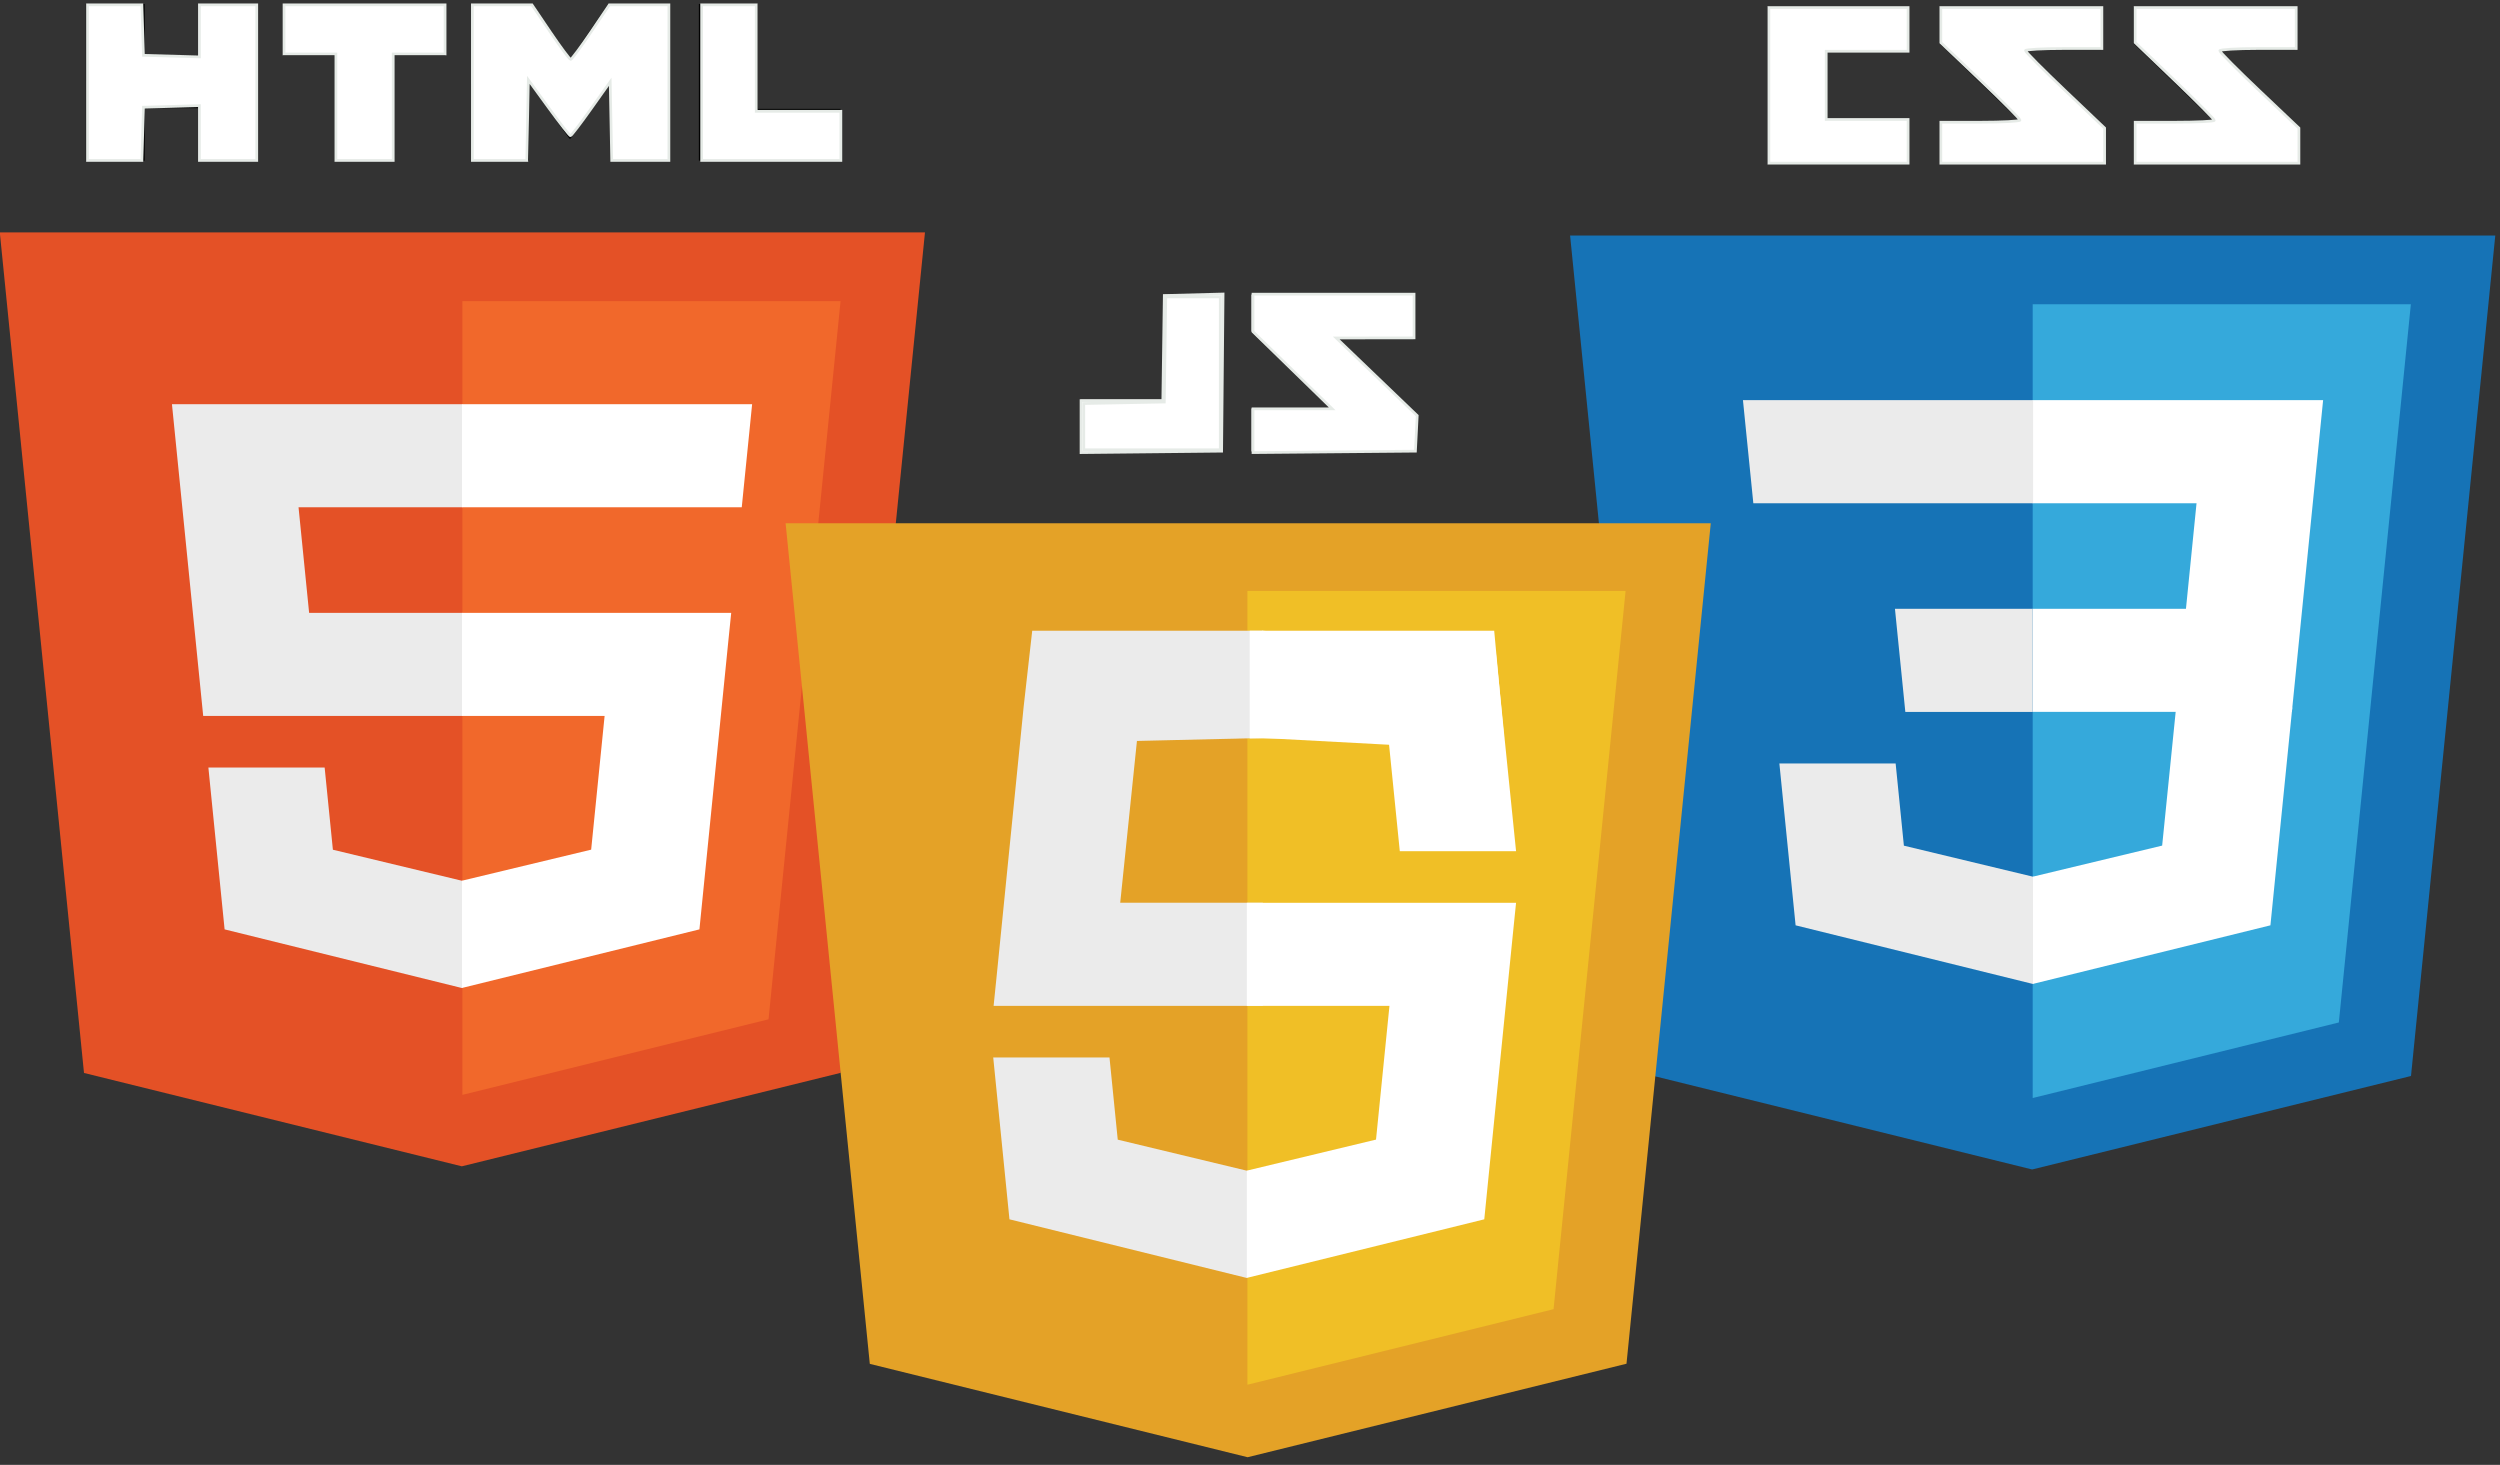 <?xml version="1.0" encoding="UTF-8" standalone="no"?>
<!-- Generator: Adobe Illustrator 15.1.0, SVG Export Plug-In . SVG Version: 6.00 Build 0)  -->

<svg
   xmlns:dc="http://purl.org/dc/elements/1.1/"
   xmlns:cc="http://creativecommons.org/ns#"
   xmlns:rdf="http://www.w3.org/1999/02/22-rdf-syntax-ns#"
   xmlns:svg="http://www.w3.org/2000/svg"
   xmlns="http://www.w3.org/2000/svg"
   xmlns:sodipodi="http://sodipodi.sourceforge.net/DTD/sodipodi-0.dtd"
   xmlns:inkscape="http://www.inkscape.org/namespaces/inkscape"
   version="1.1"
   id="Layer_1"
   x="0px"
   y="0px"
   width="1024px"
   height="600px"
   viewBox="0 0 1024 600"
   enable-background="new 0 0 1024 600"
   xml:space="preserve"
   inkscape:version="0.91 r13725"
   sodipodi:docname="logo.svg"><rect x="0" y="0" width="1024" height="600" fill="#333333" stroke="none"/><defs
     id="defs4213" /><sodipodi:namedview
     pagecolor="#ffffff"
     bordercolor="#666666"
     borderopacity="1"
     objecttolerance="10"
     gridtolerance="10"
     guidetolerance="10"
     inkscape:pageopacity="0"
     inkscape:pageshadow="2"
     inkscape:window-width="1366"
     inkscape:window-height="706"
     id="namedview4211"
     showgrid="false"
     inkscape:zoom="0.89453125"
     inkscape:cx="734.57118"
     inkscape:cy="300"
     inkscape:window-x="-8"
     inkscape:window-y="-8"
     inkscape:window-maximized="1"
     inkscape:current-layer="g4187" /><g
     id="g4137"
     transform="matrix(1.274,0,0,1.134,-33.206,-163.769)"><polygon
       points="323.45,228.35 296.352,531.921 174.543,565.69 53.07,531.97 26,228.35 "
       id="polygon4139"
       style="fill:#e45126" /><polygon
       points="174.725,253.175 174.725,539.878 273.152,512.591 296.31,253.175 "
       id="polygon4141"
       style="fill:#f1682b" /><polygon
       points="82.242,300.404 91.394,403.02 174.725,403.02 174.725,365.784 125.45,365.784 122.046,327.652 174.725,327.652 174.725,290.413 174.596,290.413 81.35,290.413 "
       id="polygon4143"
       style="fill:#ebebeb" /><polygon
       points="98.275,480.108 174.553,501.284 174.725,501.235 174.725,462.491 174.562,462.538 133.09,451.338 130.438,421.641 110.287,421.641 93.058,421.641 "
       id="polygon4145"
       style="fill:#ebebeb" /><g
       id="g4147"><path
         d="m 53.675,145.838 18.924,0 0,18.696 17.311,0 0,-18.696 18.925,0 0,56.618 -18.924,0 0,-18.958 -17.31,0 0,18.958 -18.926,0 0,-56.618 0,0 z"
         id="path4149"
         inkscape:connector-curvature="0"
         style="fill:#020202" /><path
         d="m 133.719,164.614 -16.66,0 0,-18.775 52.252,0 0,18.775 -16.667,0 0,37.843 -18.924,0 -0.001,-37.843 0,0 z"
         id="path4151"
         inkscape:connector-curvature="0"
         style="fill:#020202" /><path
         d="m 177.604,145.838 19.733,0 12.137,19.894 12.127,-19.894 19.739,0 0,56.618 -18.846,0 0,-28.063 -13.021,20.13 -0.325,0 -13.028,-20.13 0,28.063 -18.517,0 0.001,-56.618 0,0 z"
         id="path4153"
         inkscape:connector-curvature="0"
         style="fill:#020202" /><path
         d="m 250.758,145.838 18.929,0 0,37.903 26.612,0 0,18.714 -45.542,0 0.001,-56.617 0,0 z"
         id="path4155"
         inkscape:connector-curvature="0"
         style="fill:#020202" /></g><polygon
       points="251.12,365.784 174.596,365.784 174.596,403.02 220.45,403.02 216.128,451.312 174.596,462.524 174.596,501.267 250.936,480.108 251.495,473.817 260.246,375.783 261.154,365.784 "
       id="polygon4157"
       style="fill:#ffffff" /><polygon
       points="265.29,319.282 266.986,300.404 267.877,290.413 174.596,290.413 174.596,313.541 174.596,327.56 174.596,327.652 264.423,327.652 264.423,327.652 264.543,327.652 "
       id="polygon4159"
       style="fill:#ffffff" /></g><g
     id="g4161"
     transform="matrix(1.274,0,0,1.134,-249.387,-162.501)"><g
       id="g4163"><polygon
         points="881.746,186.979 907.416,186.979 881.746,159.119 881.746,145.838 933.643,145.838 933.643,161.385 933.643,161.385 908.954,161.385 934.629,189.244 934.629,202.504 881.746,202.504 "
         id="polygon4165"
         style="fill:#151515" /><polygon
         points="819.367,186.979 845.039,186.979 819.367,159.119 819.367,145.838 871.265,145.838 871.265,161.385 871.265,161.385 846.576,161.385 872.25,189.244 872.25,202.504 819.367,202.504 "
         id="polygon4167"
         style="fill:#151515" /><polygon
         points="763.923,202.504 763.923,145.838 809.496,145.838 809.496,162.016 782.856,162.016 782.856,186.329 809.496,186.329 809.496,202.504 "
         id="polygon4169"
         style="fill:#151515" /></g><polygon
       points="970.903,531.945 849.093,565.715 727.62,531.994 700.55,228.374 998,228.374 "
       id="polygon4171"
       style="fill:#1673b6" /><polygon
       points="947.703,512.615 970.86,253.2 849.276,253.2 849.276,539.904 "
       id="polygon4173"
       style="fill:#35a9db" /><g
       id="g4175"><polygon
         points="849.275,325.068 849.275,287.829 849.404,287.829 942.65,287.829 941.758,297.82 932.605,400.436 849.275,400.436 849.275,363.2 898.551,363.2 901.953,325.068 "
         id="polygon4177"
         style="fill:#ffffff" /><polygon
         points="805.212,419.057 785.061,419.057 767.832,419.057 773.049,477.525 849.326,498.701 849.498,498.652 849.498,459.907 849.336,459.954 807.863,448.754 "
         id="polygon4179"
         style="fill:#ebebeb" /><polygon
         points="849.369,459.94 849.369,498.682 925.709,477.525 926.269,471.234 932.746,398.859 895.386,398.859 890.901,448.729 "
         id="polygon4181"
         style="fill:#ffffff" /><polygon
         points="849.404,325.068 759.576,325.068 759.576,325.068 759.457,325.068 758.711,316.698 757.014,297.82 756.123,287.829 849.404,287.829 849.404,310.957 849.404,324.976 "
         id="polygon4183"
         style="fill:#ebebeb" /><polygon
         points="849.275,400.441 808.447,400.441 808.447,400.441 808.328,400.441 807.582,392.073 805.885,373.195 804.994,363.204 849.275,363.204 849.275,386.333 849.275,400.35 "
         id="polygon4185"
         style="fill:#ebebeb" /></g></g><g
     id="g4187"
     transform="matrix(1.274,0,0,1.134,-141.029,95.111)"><polygon
       points="390.345,408.754 363.275,105.132 660.725,105.132 633.627,408.705 511.818,442.475 "
       id="polygon4189"
       style="fill:#e4a227" /><polygon
       points="511.75,416.287 610.178,389 633.336,129.583 511.75,129.583 "
       id="polygon4191"
       style="fill:#f0bf26" /><g
       id="g4193"
       style="fill:#e6e6e6"><polygon
         points="513.039,63.665 538.709,63.665 513.039,35.806 513.039,22.525 564.936,22.525 564.936,38.071 564.936,38.071 540.246,38.071 565.922,65.931 565.922,79.191 513.039,79.191 "
         id="polygon4195"
         style="fill:#e6e6e6" /><path
         d="m 503.621,22.55 0,56.617 -45.543,0 0,-18.714 26.613,0 0,-37.903 18.928,0 0.002,0 z"
         id="path4197"
         inkscape:connector-curvature="0"
         style="fill:#e6e6e6" /></g><polygon
       points="435.244,356.543 511.521,377.719 511.693,377.67 511.693,338.926 511.531,338.973 470.059,327.773 467.406,298.075 447.256,298.075 430.027,298.075 "
       id="polygon4199"
       style="fill:#ebebeb" /><polygon
       points="516.709,143.954 442.565,143.954 439.811,171.403 431.059,269.438 430.151,279.437 440.186,279.437 516.709,279.437 516.709,242.2 470.855,242.2 476.232,183.758 516.812,182.677 "
       id="polygon4201"
       style="fill:#ebebeb" /><polygon
       points="591.609,151.633 516.629,143.937 516.457,143.985 516.457,182.729 516.62,182.683 557.291,185.132 560.742,223.579 580.893,223.579 598.123,223.579 "
       id="polygon4203"
       style="fill:#ffffff" /><polyline
       points="594.284,182.843 591.093,143.954 512.49,143.954 512.49,168.106 512.49,182.746 512.49,182.843    594.284,182.843  "
       id="polyline4205"
       style="fill:#ffffff" /><polygon
       points="511.564,377.701 587.904,356.543 588.463,350.252 597.215,252.217 598.123,242.218 588.088,242.218 511.564,242.218 511.564,279.454 557.418,279.454 553.096,327.748 511.564,338.959 "
       id="polygon4207"
       style="fill:#ffffff" /><path
       d="M 589.5,181.193"
       id="path4209"
       inkscape:connector-curvature="0"
       style="fill:#ffffff" /><path
       style="fill:#ffffff;fill-opacity:1;stroke:#e6ebe7;stroke-width:1.118;stroke-opacity:1"
       d="m 442.81,174.702 0,-10.639 16.744,0 16.744,0 0.304,-21.52 0.304,-21.52 12.035,-0.317 12.035,-0.317 -0.297,32.178 -0.297,32.178 -28.786,0.298 -28.786,0.298 0,-10.639 z"
       id="path4169"
       inkscape:connector-curvature="0"
       transform="matrix(0.785,0,0,0.882,110.657,-83.859)" /><path
       style="fill:#ffffff;fill-opacity:1;stroke:#e6ebe7;stroke-width:1.118;stroke-opacity:1"
       d="m 513.238,176.376 0,-8.96 16.214,0 16.214,0 -16.214,-15.799 -16.214,-15.799 0,-7.677 0,-7.677 32.978,0 32.978,0 0,8.943 0,8.943 -15.93,0.022 -15.93,0.022 16.579,15.908 16.579,15.908 -0.369,7.266 -0.37,7.266 -33.258,0.296 -33.258,0.296 0,-8.96 z"
       id="path4171"
       inkscape:connector-curvature="0"
       transform="matrix(0.785,0,0,0.882,110.657,-83.859)" /><path
       style="fill:#ffffff;fill-opacity:1;stroke:#e6ebe7;stroke-width:1.118;stroke-opacity:1"
       d="m 443.928,174.713 0,-9.472 16.489,-0.309 16.489,-0.309 0.304,-21.52 0.304,-21.52 11.155,0 11.155,0 0,31.301 0,31.301 -27.948,0 -27.948,0 0,-9.472 z"
       id="path4173"
       inkscape:connector-curvature="0"
       transform="matrix(0.785,0,0,0.882,110.657,-83.859)" /><path
       style="fill:#ffffff;fill-opacity:1;stroke:#e6ebe7;stroke-width:1.118;stroke-opacity:1"
       d="m 287.421,33.827 0,-31.86 11.179,0 11.179,0 0,21.799 0,21.799 17.328,0 17.328,0 0,10.061 0,10.061 -28.507,0 -28.507,0 0,-31.86 z"
       id="path4175"
       inkscape:connector-curvature="0"
       transform="matrix(0.785,0,0,0.882,110.657,-83.859)" /><path
       style="fill:#ffffff;fill-opacity:1;stroke:#e6ebe7;stroke-width:1.118;stroke-opacity:1"
       d="m 193.517,33.827 0,-31.86 12.204,0 12.204,0 7.562,11.179 c 4.159,6.148 7.883,11.179 8.274,11.179 0.391,0 4.115,-5.031 8.274,-11.179 l 7.562,-11.179 12.204,0 12.204,0 0,31.86 0,31.86 -11.708,0 -11.708,0 -0.309,-16.103 -0.309,-16.103 -7.825,11.024 c -4.304,6.063 -8.101,11.046 -8.438,11.072 -0.337,0.026 -4.361,-5.108 -8.943,-11.41 l -8.33,-11.459 -0.309,16.489 -0.309,16.489 -11.149,0 -11.149,0 0,-31.86 z"
       id="path4177"
       inkscape:connector-curvature="0"
       transform="matrix(0.785,0,0,0.882,110.657,-83.859)" /><path
       style="fill:#ffffff;fill-opacity:1;stroke:#e6ebe7;stroke-width:1.118;stroke-opacity:1"
       d="m 137.622,43.888 0,-21.799 -10.62,0 -10.62,0 0,-10.061 0,-10.061 32.978,0 32.978,0 0,10.061 0,10.061 -10.62,0 -10.62,0 0,21.799 0,21.799 -11.738,0 -11.738,0 0,-21.799 z"
       id="path4179"
       inkscape:connector-curvature="0"
       transform="matrix(0.785,0,0,0.882,110.657,-83.859)" /><path
       style="fill:#ffffff;fill-opacity:1;stroke:#e6ebe7;stroke-width:1.118;stroke-opacity:1"
       d="m 35.893,33.827 0,-31.86 11.137,0 11.137,0 0.321,10.341 0.321,10.341 11.459,0.319 11.459,0.319 0,-10.659 0,-10.659 11.738,0 11.738,0 0,31.86 0,31.86 -11.738,0 -11.738,0 0,-11.218 0,-11.218 -11.459,0.319 -11.459,0.319 -0.32,10.9 -0.32,10.9 -11.139,0 -11.139,0 0,-31.86 z"
       id="path4181"
       inkscape:connector-curvature="0"
       transform="matrix(0.785,0,0,0.882,110.657,-83.859)" /><path
       style="fill:#ffffff;fill-opacity:1;stroke:#e6ebe7;stroke-width:1.118;stroke-opacity:1"
       d="m 724.522,34.945 0,-31.86 28.507,0 28.507,0 0,8.943 0,8.943 -16.769,0 -16.769,0 0,13.974 0,13.974 16.769,0 16.769,0 0,8.943 0,8.943 -28.507,0 -28.507,0 0,-31.86 z"
       id="path4183"
       inkscape:connector-curvature="0"
       transform="matrix(0.785,0,0,0.882,110.657,-83.859)" /><path
       style="fill:#ffffff;fill-opacity:1;stroke:#e6ebe7;stroke-width:1.118;stroke-opacity:1"
       d="m 794.95,58.421 0,-8.384 16.21,0 c 8.915,0 16.21,-0.388 16.21,-0.863 0,-0.475 -7.294,-7.806 -16.21,-16.292 l -16.21,-15.429 0,-7.184 0,-7.184 32.978,0 32.978,0 0,8.384 0,8.384 -15.651,0 c -8.608,0 -15.651,0.388 -15.651,0.863 0,0.475 7.294,7.806 16.21,16.292 l 16.21,15.429 0,7.184 0,7.184 -33.537,0 -33.537,0 0,-8.384 z"
       id="path4185"
       inkscape:connector-curvature="0"
       transform="matrix(0.785,0,0,0.882,110.657,-83.859)" /><path
       style="fill:#ffffff;fill-opacity:1;stroke:#e6ebe7;stroke-width:1.118;stroke-opacity:1"
       d="m 874.533,58.421 0,-8.384 16.21,0 c 8.915,0 16.21,-0.344 16.21,-0.765 0,-0.421 -7.294,-7.758 -16.21,-16.305 l -16.21,-15.54 0,-7.171 0,-7.171 32.978,0 32.978,0 0,8.384 0,8.384 -15.651,0 c -8.608,0 -15.651,0.418 -15.651,0.929 0,0.511 7.294,7.847 16.21,16.303 l 16.21,15.373 0,7.173 0,7.173 -33.537,0 -33.537,0 0,-8.384 z"
       id="path4187"
       inkscape:connector-curvature="0"
       transform="matrix(0.785,0,0,0.882,110.657,-83.859)" /></g></svg>